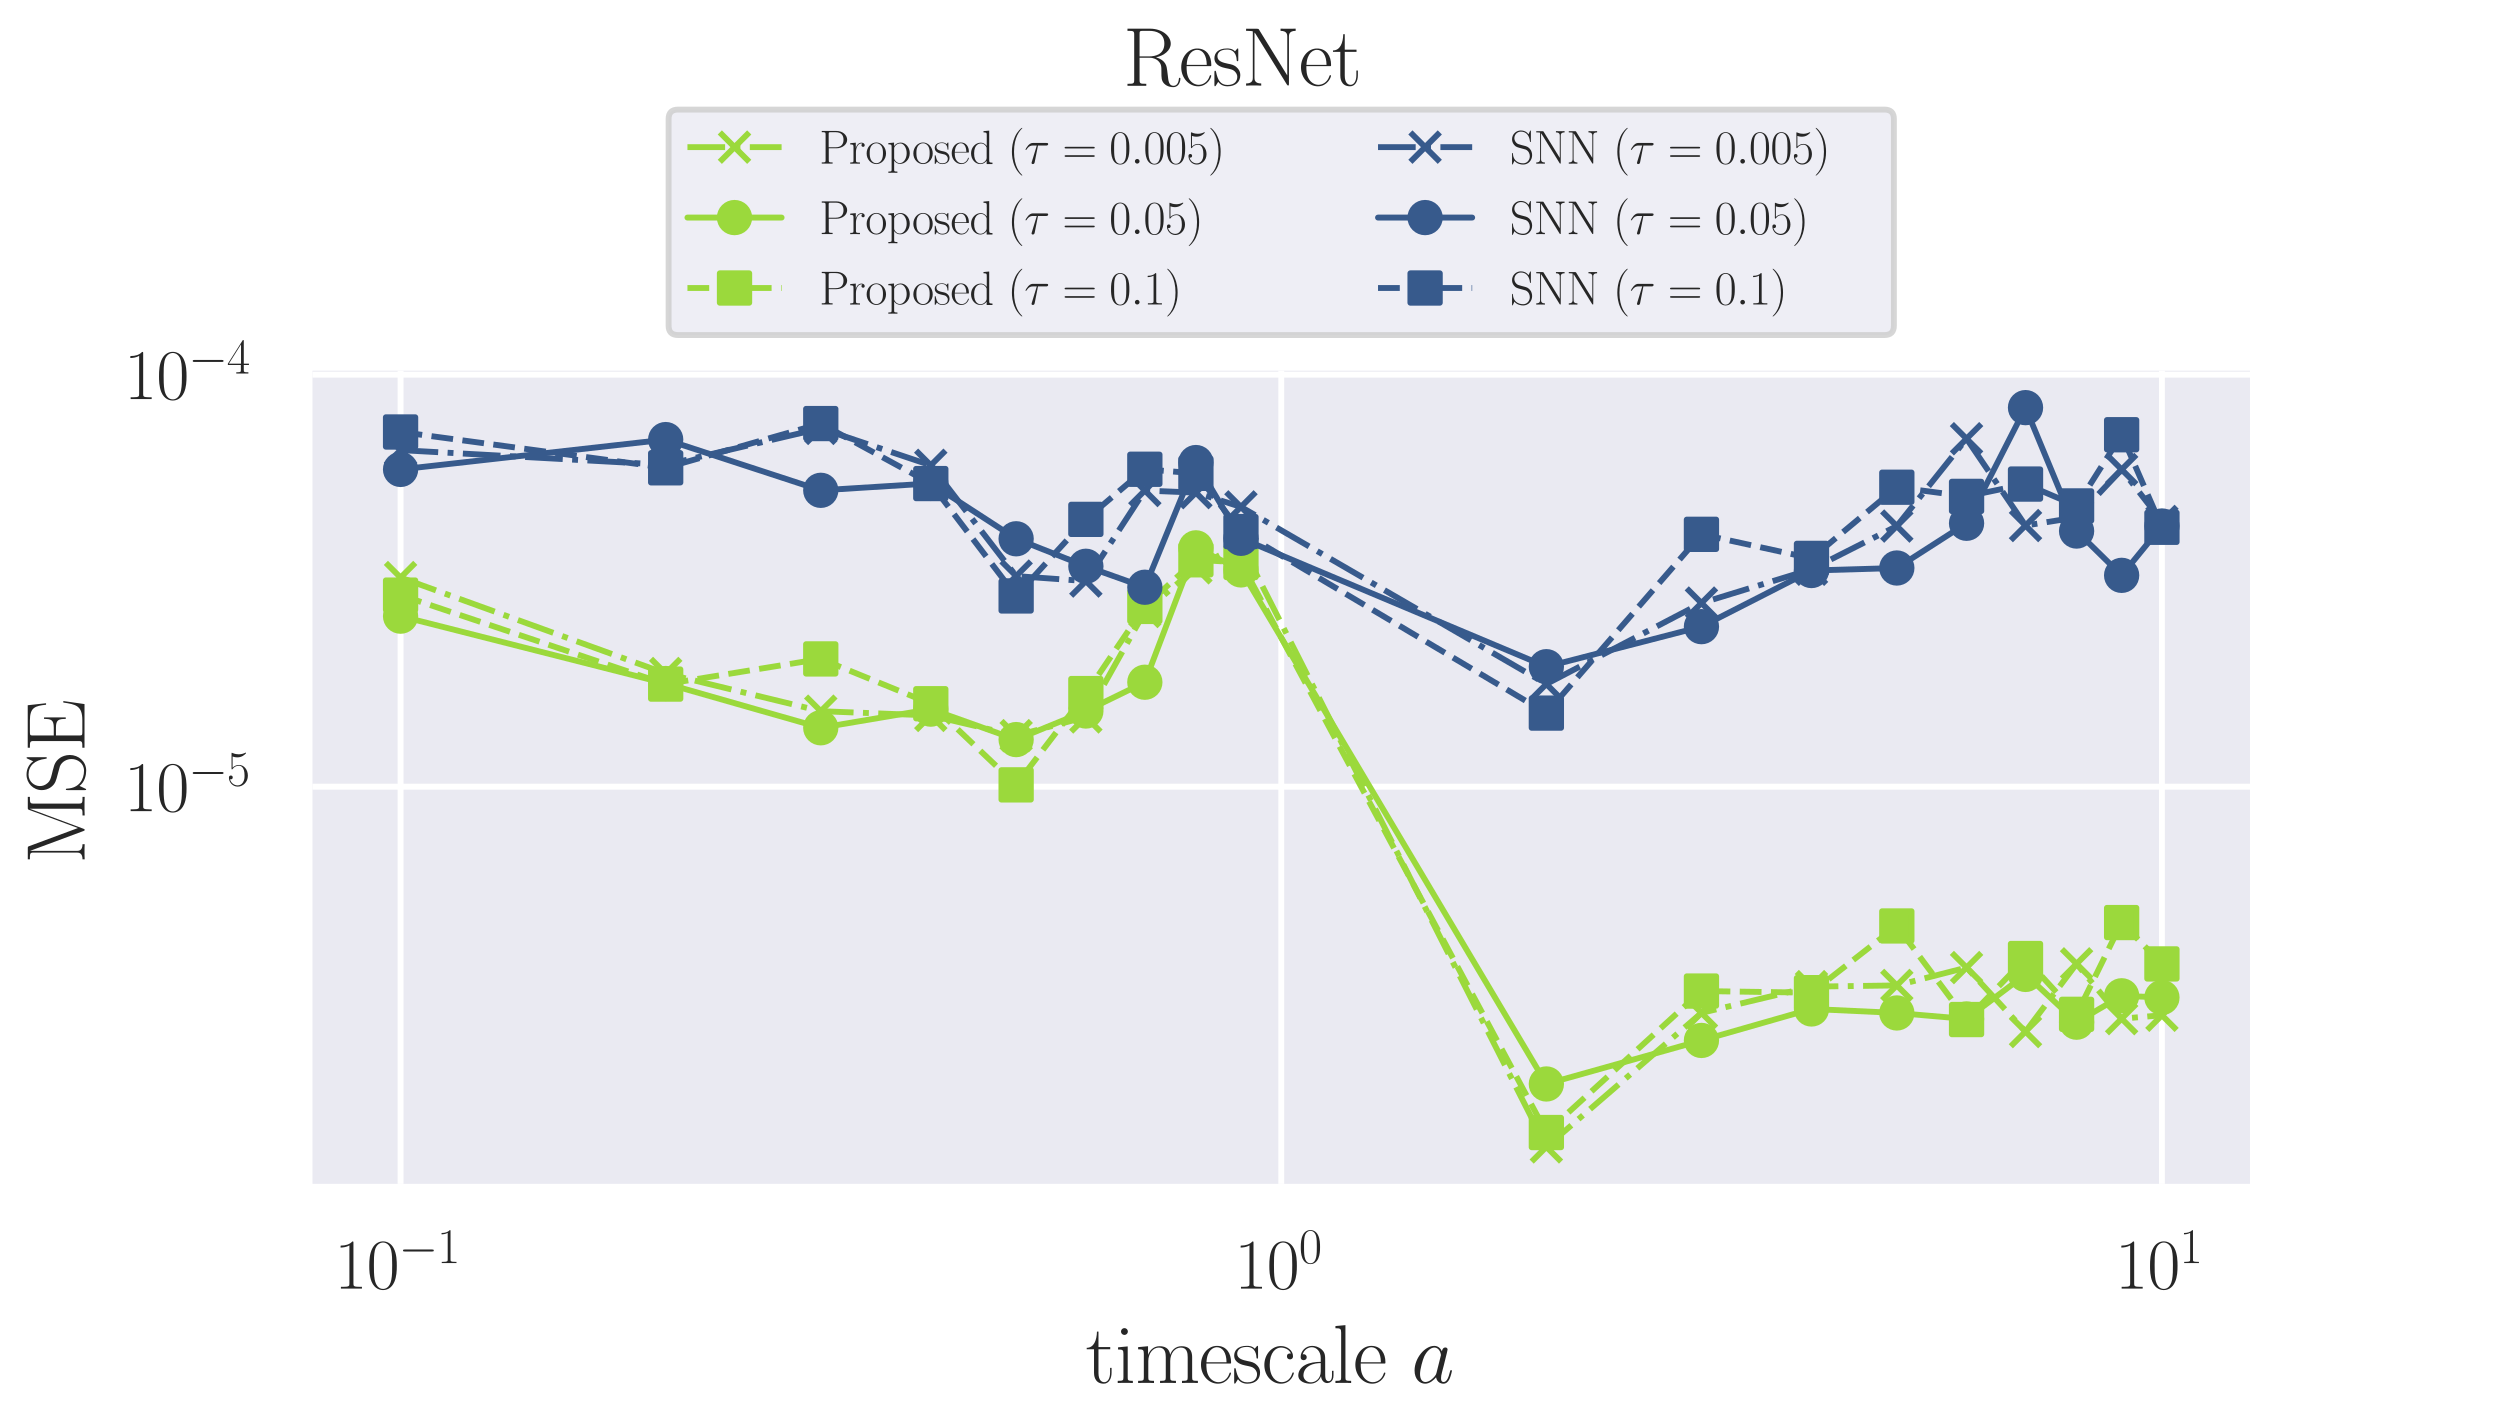 <?xml version="1.0" encoding="utf-8" standalone="no"?>
<!DOCTYPE svg PUBLIC "-//W3C//DTD SVG 1.1//EN"
  "http://www.w3.org/Graphics/SVG/1.1/DTD/svg11.dtd">
<svg xmlns:xlink="http://www.w3.org/1999/xlink" width="424.8pt" height="241.92pt" viewBox="0 0 424.8 241.92" xmlns="http://www.w3.org/2000/svg" version="1.1">
 <defs>
  <style type="text/css">*{stroke-linejoin: round; stroke-linecap: butt}</style>
 </defs>
 <g id="figure_1">
  <g id="patch_1">
   <path d="M 0 241.92 
L 424.8 241.92 
L 424.8 0 
L 0 0 
z
" style="fill: #ffffff"/>
  </g>
  <g id="axes_1">
   <g id="patch_2">
    <path d="M 53.1 201.161 
L 382.32 201.161 
L 382.32 62.984 
L 53.1 62.984 
z
" style="fill: #eaeaf2"/>
   </g>
   <g id="matplotlib.axis_1">
    <g id="xtick_1">
     <g id="line2d_1">
      <path d="M 68.065 201.161 
L 68.065 62.984 
" clip-path="url(#p2cf6b14082)" style="fill: none; stroke: #ffffff; stroke-linecap: round"/>
     </g>
     <g id="text_1">
      <!-- $\mathdefault{10^{-1}}$ -->
      <g style="fill: #262626" transform="translate(56.801 218.964) scale(0.12 -0.12)">
       <defs>
        <path id="CMR17-31" d="M 1702 4058 
C 1702 4192 1696 4192 1606 4192 
C 1357 3916 979 3827 621 3827 
C 602 3827 570 3827 563 3808 
C 557 3795 557 3782 557 3648 
C 755 3648 1088 3686 1344 3839 
L 1344 461 
C 1344 236 1331 160 781 160 
L 589 160 
L 589 0 
C 896 0 1216 0 1523 0 
C 1830 0 2150 0 2458 0 
L 2458 160 
L 2266 160 
C 1715 160 1702 230 1702 458 
L 1702 4058 
z
" transform="scale(0.016)"/>
        <path id="CMR17-30" d="M 2688 2025 
C 2688 2416 2682 3080 2413 3591 
C 2176 4039 1798 4198 1466 4198 
C 1158 4198 768 4058 525 3597 
C 269 3118 243 2524 243 2025 
C 243 1661 250 1106 448 619 
C 723 -39 1216 -128 1466 -128 
C 1760 -128 2208 -7 2470 600 
C 2662 1042 2688 1559 2688 2025 
z
M 1466 -26 
C 1056 -26 813 325 723 812 
C 653 1188 653 1738 653 2096 
C 653 2588 653 2997 736 3387 
C 858 3929 1216 4096 1466 4096 
C 1728 4096 2067 3923 2189 3400 
C 2272 3036 2278 2607 2278 2096 
C 2278 1680 2278 1169 2202 792 
C 2067 95 1690 -26 1466 -26 
z
" transform="scale(0.016)"/>
        <path id="CMSY10-0" d="M 4218 1472 
C 4326 1472 4442 1472 4442 1600 
C 4442 1728 4326 1728 4218 1728 
L 755 1728 
C 646 1728 531 1728 531 1600 
C 531 1472 646 1472 755 1472 
L 4218 1472 
z
" transform="scale(0.016)"/>
       </defs>
       <use xlink:href="#CMR17-31" transform="scale(0.996)"/>
       <use xlink:href="#CMR17-30" transform="translate(45.69 0) scale(0.996)"/>
       <use xlink:href="#CMSY10-0" transform="translate(91.381 36.154) scale(0.697)"/>
       <use xlink:href="#CMR17-31" transform="translate(145.622 36.154) scale(0.697)"/>
      </g>
     </g>
    </g>
    <g id="xtick_2">
     <g id="line2d_2">
      <path d="M 217.71 201.161 
L 217.71 62.984 
" clip-path="url(#p2cf6b14082)" style="fill: none; stroke: #ffffff; stroke-linecap: round"/>
     </g>
     <g id="text_2">
      <!-- $\mathdefault{10^{0}}$ -->
      <g style="fill: #262626" transform="translate(209.74 218.964) scale(0.12 -0.12)">
       <use xlink:href="#CMR17-31" transform="scale(0.996)"/>
       <use xlink:href="#CMR17-30" transform="translate(45.69 0) scale(0.996)"/>
       <use xlink:href="#CMR17-30" transform="translate(91.381 36.154) scale(0.697)"/>
      </g>
     </g>
    </g>
    <g id="xtick_3">
     <g id="line2d_3">
      <path d="M 367.355 201.161 
L 367.355 62.984 
" clip-path="url(#p2cf6b14082)" style="fill: none; stroke: #ffffff; stroke-linecap: round"/>
     </g>
     <g id="text_3">
      <!-- $\mathdefault{10^{1}}$ -->
      <g style="fill: #262626" transform="translate(359.385 218.964) scale(0.12 -0.12)">
       <use xlink:href="#CMR17-31" transform="scale(0.996)"/>
       <use xlink:href="#CMR17-30" transform="translate(45.69 0) scale(0.996)"/>
       <use xlink:href="#CMR17-31" transform="translate(91.381 36.154) scale(0.697)"/>
      </g>
     </g>
    </g>
    <g id="xtick_4"/>
    <g id="xtick_5"/>
    <g id="xtick_6"/>
    <g id="xtick_7"/>
    <g id="xtick_8"/>
    <g id="xtick_9"/>
    <g id="xtick_10"/>
    <g id="xtick_11"/>
    <g id="xtick_12"/>
    <g id="xtick_13"/>
    <g id="xtick_14"/>
    <g id="xtick_15"/>
    <g id="xtick_16"/>
    <g id="xtick_17"/>
    <g id="xtick_18"/>
    <g id="xtick_19"/>
    <g id="xtick_20"/>
    <g id="xtick_21"/>
    <g id="text_4">
     <!-- timescale $a$ -->
     <g style="fill: #262626" transform="translate(184.497 234.974) scale(0.14 -0.14)">
      <defs>
       <path id="CMR17-74" d="M 966 2560 
L 1862 2560 
L 1862 2725 
L 966 2725 
L 966 3904 
L 851 3904 
C 838 3245 614 2668 70 2668 
L 70 2560 
L 627 2560 
L 627 771 
C 627 650 627 -64 1370 -64 
C 1747 -64 1965 306 1965 777 
L 1965 1140 
L 1850 1140 
L 1850 783 
C 1850 344 1677 51 1408 51 
C 1222 51 966 178 966 758 
L 966 2560 
z
" transform="scale(0.016)"/>
       <path id="CMR17-69" d="M 992 3909 
C 992 4049 877 4170 730 4170 
C 589 4170 467 4056 467 3909 
C 467 3769 582 3648 730 3648 
C 870 3648 992 3763 992 3909 
z
M 243 2706 
L 243 2541 
C 602 2541 653 2502 653 2197 
L 653 427 
C 653 184 627 153 218 153 
L 218 -13 
C 371 0 646 0 806 0 
C 960 0 1222 0 1370 -13 
L 1370 153 
C 992 153 979 191 979 420 
L 979 2776 
L 243 2706 
z
" transform="scale(0.016)"/>
       <path id="CMR17-6d" d="M 4326 1933 
C 4326 2252 4269 2790 3507 2790 
C 3072 2790 2771 2496 2656 2151 
L 2650 2151 
C 2573 2676 2195 2790 1837 2790 
C 1331 2790 1069 2400 973 2144 
L 966 2144 
L 966 2790 
L 211 2720 
L 211 2554 
C 589 2554 646 2515 646 2208 
L 646 428 
C 646 184 621 153 211 153 
L 211 -13 
C 365 0 646 0 813 0 
C 979 0 1267 0 1421 -13 
L 1421 153 
C 1011 153 986 178 986 428 
L 986 1658 
C 986 2247 1344 2688 1792 2688 
C 2266 2688 2317 2266 2317 1958 
L 2317 428 
C 2317 184 2291 153 1882 153 
L 1882 -13 
C 2035 0 2317 0 2483 0 
C 2650 0 2938 0 3091 -13 
L 3091 153 
C 2682 153 2656 178 2656 428 
L 2656 1658 
C 2656 2247 3014 2688 3462 2688 
C 3936 2688 3987 2266 3987 1958 
L 3987 428 
C 3987 184 3962 153 3552 153 
L 3552 -13 
C 3706 0 3987 0 4154 0 
C 4320 0 4608 0 4762 -13 
L 4762 153 
C 4352 153 4326 178 4326 428 
L 4326 1933 
z
" transform="scale(0.016)"/>
       <path id="CMR17-65" d="M 2438 1472 
C 2464 1498 2464 1511 2464 1576 
C 2464 2238 2118 2816 1389 2816 
C 710 2816 173 2169 173 1383 
C 173 551 781 -64 1459 -64 
C 2176 -64 2458 607 2458 740 
C 2458 784 2419 784 2406 784 
C 2362 784 2355 771 2330 696 
C 2189 265 1837 51 1504 51 
C 1229 51 954 203 781 480 
C 582 803 582 1176 582 1472 
L 2438 1472 
z
M 589 1568 
C 634 2505 1126 2714 1382 2714 
C 1818 2714 2112 2297 2118 1568 
L 589 1568 
z
" transform="scale(0.016)"/>
       <path id="CMR17-73" d="M 1978 2697 
C 1978 2813 1971 2819 1933 2819 
C 1907 2819 1901 2813 1824 2717 
C 1805 2691 1747 2626 1728 2601 
C 1523 2819 1235 2819 1126 2819 
C 416 2819 160 2447 160 2076 
C 160 1498 813 1365 998 1325 
C 1402 1243 1542 1217 1677 1101 
C 1760 1025 1901 884 1901 654 
C 1901 384 1747 38 1158 38 
C 602 38 403 460 288 1021 
C 269 1110 269 1117 218 1117 
C 166 1117 160 1110 160 983 
L 160 63 
C 160 -51 166 -58 205 -58 
C 237 -58 243 -51 275 0 
C 314 57 410 211 448 276 
C 576 103 800 -64 1158 -64 
C 1792 -64 2131 283 2131 784 
C 2131 1112 1958 1285 1875 1362 
C 1683 1561 1459 1606 1190 1657 
C 838 1735 390 1825 390 2217 
C 390 2383 480 2737 1126 2737 
C 1811 2737 1850 2094 1862 1888 
C 1869 1856 1901 1849 1920 1849 
C 1978 1849 1978 1869 1978 1978 
L 1978 2697 
z
" transform="scale(0.016)"/>
       <path id="CMR17-63" d="M 2234 2240 
C 2112 2240 1933 2240 1933 2017 
C 1933 1838 2080 1787 2163 1787 
C 2208 1787 2394 1807 2394 2024 
C 2394 2467 1958 2803 1466 2803 
C 787 2803 211 2178 211 1363 
C 211 516 813 -64 1466 -64 
C 2259 -64 2458 677 2458 748 
C 2458 774 2451 793 2406 793 
C 2362 793 2355 787 2330 703 
C 2163 180 1798 51 1523 51 
C 1114 51 621 427 621 1369 
C 621 2338 1094 2688 1472 2688 
C 1722 2688 2093 2573 2234 2240 
z
" transform="scale(0.016)"/>
       <path id="CMR17-61" d="M 2304 1653 
C 2304 2072 2304 2294 2035 2543 
C 1798 2752 1523 2816 1306 2816 
C 800 2816 435 2407 435 1971 
C 435 1728 627 1728 666 1728 
C 749 1728 896 1778 896 1954 
C 896 2112 774 2181 666 2181 
C 640 2181 608 2174 589 2168 
C 723 2592 1069 2714 1293 2714 
C 1613 2714 1965 2429 1965 1885 
L 1965 1600 
C 1587 1600 1133 1549 774 1357 
C 371 1133 256 813 256 570 
C 256 77 832 -64 1171 -64 
C 1523 -64 1850 139 1990 511 
C 2003 233 2182 -18 2464 -18 
C 2598 -18 2938 70 2938 567 
L 2938 920 
L 2822 920 
L 2822 562 
C 2822 178 2650 128 2566 128 
C 2304 128 2304 458 2304 738 
L 2304 1653 
z
M 1965 870 
C 1965 317 1568 38 1216 38 
C 896 38 646 275 646 570 
C 646 761 730 1100 1101 1305 
C 1408 1478 1760 1504 1965 1504 
L 1965 870 
z
" transform="scale(0.016)"/>
       <path id="CMR17-6c" d="M 979 4396 
L 218 4326 
L 218 4160 
C 595 4160 653 4122 653 3817 
L 653 426 
C 653 184 627 153 218 153 
L 218 -13 
C 371 0 653 0 813 0 
C 979 0 1261 0 1414 -13 
L 1414 153 
C 1005 153 979 178 979 426 
L 979 4396 
z
" transform="scale(0.016)"/>
       <path id="CMMI12-61" d="M 1926 760 
C 1894 651 1894 639 1805 517 
C 1664 338 1382 64 1082 64 
C 819 64 672 300 672 677 
C 672 1028 870 1743 992 2012 
C 1210 2459 1510 2689 1760 2689 
C 2182 2689 2266 2165 2266 2114 
C 2266 2108 2246 2024 2240 2012 
L 1926 760 
z
M 2336 2395 
C 2266 2561 2093 2816 1760 2816 
C 1037 2816 256 1884 256 939 
C 256 307 627 -64 1062 -64 
C 1414 -64 1715 211 1894 422 
C 1958 45 2259 -64 2451 -64 
C 2643 -64 2797 51 2912 281 
C 3014 498 3104 888 3104 913 
C 3104 945 3078 971 3040 971 
C 2982 971 2976 939 2950 843 
C 2854 466 2733 64 2470 64 
C 2285 64 2272 230 2272 358 
C 2272 505 2291 575 2349 824 
C 2394 984 2426 1124 2477 1309 
C 2714 2267 2771 2497 2771 2535 
C 2771 2625 2701 2695 2605 2695 
C 2400 2695 2349 2472 2336 2395 
z
" transform="scale(0.016)"/>
      </defs>
      <use xlink:href="#CMR17-74" transform="scale(0.996)"/>
      <use xlink:href="#CMR17-69" transform="translate(35.281 0) scale(0.996)"/>
      <use xlink:href="#CMR17-6d" transform="translate(60.152 0) scale(0.996)"/>
      <use xlink:href="#CMR17-65" transform="translate(137.071 0) scale(0.996)"/>
      <use xlink:href="#CMR17-73" transform="translate(177.557 0) scale(0.996)"/>
      <use xlink:href="#CMR17-63" transform="translate(213.358 0) scale(0.996)"/>
      <use xlink:href="#CMR17-61" transform="translate(253.844 0) scale(0.996)"/>
      <use xlink:href="#CMR17-6c" transform="translate(299.535 0) scale(0.996)"/>
      <use xlink:href="#CMR17-65" transform="translate(324.406 0) scale(0.996)"/>
      <use xlink:href="#CMMI12-61" transform="translate(394.967 0) scale(0.996)"/>
     </g>
    </g>
   </g>
   <g id="matplotlib.axis_2">
    <g id="ytick_1">
     <g id="line2d_4">
      <path d="M 53.1 133.677 
L 382.32 133.677 
" clip-path="url(#p2cf6b14082)" style="fill: none; stroke: #ffffff; stroke-linecap: round"/>
     </g>
     <g id="text_5">
      <!-- $\mathdefault{10^{-5}}$ -->
      <g style="fill: #262626" transform="translate(21.073 137.828) scale(0.12 -0.12)">
       <defs>
        <path id="CMR17-35" d="M 730 3692 
C 794 3666 1056 3584 1325 3584 
C 1920 3584 2246 3911 2432 4100 
C 2432 4157 2432 4192 2394 4192 
C 2387 4192 2374 4192 2323 4163 
C 2099 4058 1837 3973 1517 3973 
C 1325 3973 1037 3999 723 4139 
C 653 4171 640 4171 634 4171 
C 602 4171 595 4164 595 4037 
L 595 2203 
C 595 2089 595 2057 659 2057 
C 691 2057 704 2070 736 2114 
C 941 2401 1222 2522 1542 2522 
C 1766 2522 2246 2382 2246 1289 
C 2246 1085 2246 715 2054 421 
C 1894 159 1645 25 1370 25 
C 947 25 518 320 403 814 
C 429 807 480 795 506 795 
C 589 795 749 840 749 1038 
C 749 1210 627 1280 506 1280 
C 358 1280 262 1190 262 1011 
C 262 454 704 -128 1382 -128 
C 2042 -128 2669 440 2669 1264 
C 2669 2030 2170 2624 1549 2624 
C 1222 2624 947 2503 730 2274 
L 730 3692 
z
" transform="scale(0.016)"/>
       </defs>
       <use xlink:href="#CMR17-31" transform="scale(0.996)"/>
       <use xlink:href="#CMR17-30" transform="translate(45.69 0) scale(0.996)"/>
       <use xlink:href="#CMSY10-0" transform="translate(91.381 36.154) scale(0.697)"/>
       <use xlink:href="#CMR17-35" transform="translate(145.622 36.154) scale(0.697)"/>
      </g>
     </g>
    </g>
    <g id="ytick_2">
     <g id="line2d_5">
      <path d="M 53.1 63.661 
L 382.32 63.661 
" clip-path="url(#p2cf6b14082)" style="fill: none; stroke: #ffffff; stroke-linecap: round"/>
     </g>
     <g id="text_6">
      <!-- $\mathdefault{10^{-4}}$ -->
      <g style="fill: #262626" transform="translate(21.073 67.812) scale(0.12 -0.12)">
       <defs>
        <path id="CMR17-34" d="M 2150 4122 
C 2150 4256 2144 4256 2029 4256 
L 128 1254 
L 128 1088 
L 1779 1088 
L 1779 457 
C 1779 224 1766 160 1318 160 
L 1197 160 
L 1197 0 
C 1402 0 1747 0 1965 0 
C 2182 0 2528 0 2733 0 
L 2733 160 
L 2611 160 
C 2163 160 2150 224 2150 457 
L 2150 1088 
L 2803 1088 
L 2803 1254 
L 2150 1254 
L 2150 4122 
z
M 1798 3703 
L 1798 1254 
L 256 1254 
L 1798 3703 
z
" transform="scale(0.016)"/>
       </defs>
       <use xlink:href="#CMR17-31" transform="scale(0.996)"/>
       <use xlink:href="#CMR17-30" transform="translate(45.69 0) scale(0.996)"/>
       <use xlink:href="#CMSY10-0" transform="translate(91.381 36.154) scale(0.697)"/>
       <use xlink:href="#CMR17-34" transform="translate(145.622 36.154) scale(0.697)"/>
      </g>
     </g>
    </g>
    <g id="ytick_3"/>
    <g id="ytick_4"/>
    <g id="ytick_5"/>
    <g id="ytick_6"/>
    <g id="ytick_7"/>
    <g id="ytick_8"/>
    <g id="ytick_9"/>
    <g id="ytick_10"/>
    <g id="ytick_11"/>
    <g id="ytick_12"/>
    <g id="ytick_13"/>
    <g id="ytick_14"/>
    <g id="ytick_15"/>
    <g id="ytick_16"/>
    <g id="ytick_17"/>
    <g id="ytick_18"/>
    <g id="text_7">
     <!-- MSE -->
     <g style="fill: #262626" transform="translate(14.361 146.769) rotate(-90) scale(0.14 -0.14)">
      <defs>
       <path id="CMR17-4d" d="M 1338 4224 
C 1299 4320 1293 4320 1158 4320 
L 339 4320 
L 339 4160 
C 781 4160 851 4160 851 3875 
L 851 610 
C 851 451 851 153 339 153 
L 339 -13 
C 486 0 755 0 915 0 
C 1075 0 1344 0 1491 -13 
L 1491 153 
C 979 153 979 451 979 610 
L 979 4135 
L 986 4135 
L 2490 89 
C 2515 25 2528 -13 2579 -13 
C 2630 -13 2643 25 2669 89 
L 4186 4166 
L 4192 4166 
L 4192 438 
C 4192 153 4122 153 3680 153 
L 3680 -13 
C 3853 0 4198 0 4384 0 
C 4570 0 4922 0 5094 -13 
L 5094 153 
C 4653 153 4582 153 4582 438 
L 4582 3875 
C 4582 4160 4653 4160 5094 4160 
L 5094 4320 
L 4282 4320 
C 4147 4320 4141 4314 4102 4218 
L 2720 502 
L 1338 4224 
z
" transform="scale(0.016)"/>
       <path id="CMR17-53" d="M 2803 4290 
C 2803 4404 2797 4411 2758 4411 
C 2720 4411 2707 4385 2682 4328 
L 2490 3907 
C 2246 4257 1875 4416 1472 4416 
C 819 4416 294 3901 294 3253 
C 294 3056 339 2776 557 2510 
C 794 2218 1018 2167 1530 2033 
C 1722 1982 2042 1899 2106 1874 
C 2470 1722 2662 1341 2662 985 
C 2662 527 2336 38 1779 38 
C 1094 38 454 419 410 1311 
C 403 1413 397 1419 352 1419 
C 301 1419 294 1413 294 1285 
L 294 -1 
C 294 -115 301 -122 339 -122 
C 384 -122 397 -90 486 108 
C 493 127 493 140 614 381 
C 934 -39 1472 -128 1779 -128 
C 2477 -128 2970 451 2970 1124 
C 2970 1454 2848 1708 2778 1823 
C 2509 2230 2221 2306 1914 2382 
C 1869 2402 1856 2402 1498 2490 
C 1152 2579 1005 2624 845 2796 
C 666 2992 602 3196 602 3399 
C 602 3812 934 4263 1478 4263 
C 2157 4263 2579 3786 2675 2993 
C 2694 2878 2701 2872 2746 2872 
C 2803 2872 2803 2891 2803 2999 
L 2803 4290 
z
" transform="scale(0.016)"/>
       <path id="CMR17-45" d="M 3885 1615 
L 3770 1615 
C 3629 676 3546 166 2419 166 
L 1530 166 
C 1274 166 1261 197 1261 414 
L 1261 2176 
L 1862 2176 
C 2464 2176 2522 1960 2522 1430 
L 2637 1430 
L 2637 3081 
L 2522 3081 
C 2522 2557 2464 2342 1862 2342 
L 1261 2342 
L 1261 3913 
C 1261 4128 1274 4160 1530 4160 
L 2406 4160 
C 3398 4160 3514 3769 3603 2929 
L 3718 2929 
L 3565 4325 
L 326 4325 
L 326 4160 
C 768 4160 838 4160 838 3874 
L 838 451 
C 838 166 768 166 326 166 
L 326 0 
L 3654 0 
L 3885 1615 
z
" transform="scale(0.016)"/>
      </defs>
      <use xlink:href="#CMR17-4d" transform="scale(0.996)"/>
      <use xlink:href="#CMR17-53" transform="translate(84.687 0) scale(0.996)"/>
      <use xlink:href="#CMR17-45" transform="translate(135.582 0) scale(0.996)"/>
     </g>
    </g>
   </g>
   <g id="line2d_6">
    <path d="M 68.065 98.139 
L 113.112 114.44 
L 139.464 120.844 
L 158.16 121.569 
L 172.662 124.997 
L 184.511 121.825 
L 194.53 103.906 
L 203.208 96.485 
L 210.863 92.412 
L 262.758 194.881 
L 289.109 172.113 
L 307.806 167.647 
L 322.308 167.445 
L 334.157 164.408 
L 344.175 175.285 
L 352.853 163.773 
L 360.508 173.09 
L 367.355 172.515 
" clip-path="url(#p2cf6b14082)" style="fill: none; stroke-dasharray: 6.4,1.6,1,1.6; stroke-dashoffset: 0; stroke: #9bd93c"/>
    <defs>
     <path id="mbd9ce434d6" d="M -2.5 2.5 
L 2.5 -2.5 
M -2.5 -2.5 
L 2.5 2.5 
" style="stroke: #9bd93c"/>
    </defs>
    <g clip-path="url(#p2cf6b14082)">
     <use xlink:href="#mbd9ce434d6" x="68.065" y="98.139" style="fill: #9bd93c; stroke: #9bd93c"/>
     <use xlink:href="#mbd9ce434d6" x="113.112" y="114.44" style="fill: #9bd93c; stroke: #9bd93c"/>
     <use xlink:href="#mbd9ce434d6" x="139.464" y="120.844" style="fill: #9bd93c; stroke: #9bd93c"/>
     <use xlink:href="#mbd9ce434d6" x="158.16" y="121.569" style="fill: #9bd93c; stroke: #9bd93c"/>
     <use xlink:href="#mbd9ce434d6" x="172.662" y="124.997" style="fill: #9bd93c; stroke: #9bd93c"/>
     <use xlink:href="#mbd9ce434d6" x="184.511" y="121.825" style="fill: #9bd93c; stroke: #9bd93c"/>
     <use xlink:href="#mbd9ce434d6" x="194.53" y="103.906" style="fill: #9bd93c; stroke: #9bd93c"/>
     <use xlink:href="#mbd9ce434d6" x="203.208" y="96.485" style="fill: #9bd93c; stroke: #9bd93c"/>
     <use xlink:href="#mbd9ce434d6" x="210.863" y="92.412" style="fill: #9bd93c; stroke: #9bd93c"/>
     <use xlink:href="#mbd9ce434d6" x="262.758" y="194.881" style="fill: #9bd93c; stroke: #9bd93c"/>
     <use xlink:href="#mbd9ce434d6" x="289.109" y="172.113" style="fill: #9bd93c; stroke: #9bd93c"/>
     <use xlink:href="#mbd9ce434d6" x="307.806" y="167.647" style="fill: #9bd93c; stroke: #9bd93c"/>
     <use xlink:href="#mbd9ce434d6" x="322.308" y="167.445" style="fill: #9bd93c; stroke: #9bd93c"/>
     <use xlink:href="#mbd9ce434d6" x="334.157" y="164.408" style="fill: #9bd93c; stroke: #9bd93c"/>
     <use xlink:href="#mbd9ce434d6" x="344.175" y="175.285" style="fill: #9bd93c; stroke: #9bd93c"/>
     <use xlink:href="#mbd9ce434d6" x="352.853" y="163.773" style="fill: #9bd93c; stroke: #9bd93c"/>
     <use xlink:href="#mbd9ce434d6" x="360.508" y="173.09" style="fill: #9bd93c; stroke: #9bd93c"/>
     <use xlink:href="#mbd9ce434d6" x="367.355" y="172.515" style="fill: #9bd93c; stroke: #9bd93c"/>
    </g>
   </g>
   <g id="line2d_7">
    <path d="M 68.065 104.699 
L 113.112 116.141 
L 139.464 123.664 
L 158.16 120.498 
L 172.662 125.67 
L 184.511 120.815 
L 194.53 115.924 
L 203.208 93.09 
L 210.863 96.844 
L 262.758 184.189 
L 289.109 176.792 
L 307.806 171.444 
L 322.308 172.122 
L 334.157 173.145 
L 344.175 165.574 
L 352.853 173.692 
L 360.508 169.205 
L 367.355 169.491 
" clip-path="url(#p2cf6b14082)" style="fill: none; stroke: #9bd93c; stroke-linecap: round"/>
    <defs>
     <path id="md515b3b872" d="M 0 2.5 
C 0.663 2.5 1.299 2.237 1.768 1.768 
C 2.237 1.299 2.5 0.663 2.5 0 
C 2.5 -0.663 2.237 -1.299 1.768 -1.768 
C 1.299 -2.237 0.663 -2.5 0 -2.5 
C -0.663 -2.5 -1.299 -2.237 -1.768 -1.768 
C -2.237 -1.299 -2.5 -0.663 -2.5 0 
C -2.5 0.663 -2.237 1.299 -1.768 1.768 
C -1.299 2.237 -0.663 2.5 0 2.5 
z
" style="stroke: #9bd93c"/>
    </defs>
    <g clip-path="url(#p2cf6b14082)">
     <use xlink:href="#md515b3b872" x="68.065" y="104.699" style="fill: #9bd93c; stroke: #9bd93c"/>
     <use xlink:href="#md515b3b872" x="113.112" y="116.141" style="fill: #9bd93c; stroke: #9bd93c"/>
     <use xlink:href="#md515b3b872" x="139.464" y="123.664" style="fill: #9bd93c; stroke: #9bd93c"/>
     <use xlink:href="#md515b3b872" x="158.16" y="120.498" style="fill: #9bd93c; stroke: #9bd93c"/>
     <use xlink:href="#md515b3b872" x="172.662" y="125.67" style="fill: #9bd93c; stroke: #9bd93c"/>
     <use xlink:href="#md515b3b872" x="184.511" y="120.815" style="fill: #9bd93c; stroke: #9bd93c"/>
     <use xlink:href="#md515b3b872" x="194.53" y="115.924" style="fill: #9bd93c; stroke: #9bd93c"/>
     <use xlink:href="#md515b3b872" x="203.208" y="93.09" style="fill: #9bd93c; stroke: #9bd93c"/>
     <use xlink:href="#md515b3b872" x="210.863" y="96.844" style="fill: #9bd93c; stroke: #9bd93c"/>
     <use xlink:href="#md515b3b872" x="262.758" y="184.189" style="fill: #9bd93c; stroke: #9bd93c"/>
     <use xlink:href="#md515b3b872" x="289.109" y="176.792" style="fill: #9bd93c; stroke: #9bd93c"/>
     <use xlink:href="#md515b3b872" x="307.806" y="171.444" style="fill: #9bd93c; stroke: #9bd93c"/>
     <use xlink:href="#md515b3b872" x="322.308" y="172.122" style="fill: #9bd93c; stroke: #9bd93c"/>
     <use xlink:href="#md515b3b872" x="334.157" y="173.145" style="fill: #9bd93c; stroke: #9bd93c"/>
     <use xlink:href="#md515b3b872" x="344.175" y="165.574" style="fill: #9bd93c; stroke: #9bd93c"/>
     <use xlink:href="#md515b3b872" x="352.853" y="173.692" style="fill: #9bd93c; stroke: #9bd93c"/>
     <use xlink:href="#md515b3b872" x="360.508" y="169.205" style="fill: #9bd93c; stroke: #9bd93c"/>
     <use xlink:href="#md515b3b872" x="367.355" y="169.491" style="fill: #9bd93c; stroke: #9bd93c"/>
    </g>
   </g>
   <g id="line2d_8">
    <path d="M 68.065 101.118 
L 113.112 116.24 
L 139.464 111.963 
L 158.16 119.577 
L 172.662 133.366 
L 184.511 117.85 
L 194.53 103.042 
L 203.208 95.119 
L 210.863 95.574 
L 262.758 192.437 
L 289.109 168.401 
L 307.806 168.676 
L 322.308 157.34 
L 334.157 173.242 
L 344.175 162.87 
L 352.853 172.358 
L 360.508 156.762 
L 367.355 163.791 
" clip-path="url(#p2cf6b14082)" style="fill: none; stroke-dasharray: 3.7,1.6; stroke-dashoffset: 0; stroke: #9bd93c"/>
    <defs>
     <path id="ma4f34598b9" d="M -2.5 2.5 
L 2.5 2.5 
L 2.5 -2.5 
L -2.5 -2.5 
z
" style="stroke: #9bd93c; stroke-linejoin: miter"/>
    </defs>
    <g clip-path="url(#p2cf6b14082)">
     <use xlink:href="#ma4f34598b9" x="68.065" y="101.118" style="fill: #9bd93c; stroke: #9bd93c; stroke-linejoin: miter"/>
     <use xlink:href="#ma4f34598b9" x="113.112" y="116.24" style="fill: #9bd93c; stroke: #9bd93c; stroke-linejoin: miter"/>
     <use xlink:href="#ma4f34598b9" x="139.464" y="111.963" style="fill: #9bd93c; stroke: #9bd93c; stroke-linejoin: miter"/>
     <use xlink:href="#ma4f34598b9" x="158.16" y="119.577" style="fill: #9bd93c; stroke: #9bd93c; stroke-linejoin: miter"/>
     <use xlink:href="#ma4f34598b9" x="172.662" y="133.366" style="fill: #9bd93c; stroke: #9bd93c; stroke-linejoin: miter"/>
     <use xlink:href="#ma4f34598b9" x="184.511" y="117.85" style="fill: #9bd93c; stroke: #9bd93c; stroke-linejoin: miter"/>
     <use xlink:href="#ma4f34598b9" x="194.53" y="103.042" style="fill: #9bd93c; stroke: #9bd93c; stroke-linejoin: miter"/>
     <use xlink:href="#ma4f34598b9" x="203.208" y="95.119" style="fill: #9bd93c; stroke: #9bd93c; stroke-linejoin: miter"/>
     <use xlink:href="#ma4f34598b9" x="210.863" y="95.574" style="fill: #9bd93c; stroke: #9bd93c; stroke-linejoin: miter"/>
     <use xlink:href="#ma4f34598b9" x="262.758" y="192.437" style="fill: #9bd93c; stroke: #9bd93c; stroke-linejoin: miter"/>
     <use xlink:href="#ma4f34598b9" x="289.109" y="168.401" style="fill: #9bd93c; stroke: #9bd93c; stroke-linejoin: miter"/>
     <use xlink:href="#ma4f34598b9" x="307.806" y="168.676" style="fill: #9bd93c; stroke: #9bd93c; stroke-linejoin: miter"/>
     <use xlink:href="#ma4f34598b9" x="322.308" y="157.34" style="fill: #9bd93c; stroke: #9bd93c; stroke-linejoin: miter"/>
     <use xlink:href="#ma4f34598b9" x="334.157" y="173.242" style="fill: #9bd93c; stroke: #9bd93c; stroke-linejoin: miter"/>
     <use xlink:href="#ma4f34598b9" x="344.175" y="162.87" style="fill: #9bd93c; stroke: #9bd93c; stroke-linejoin: miter"/>
     <use xlink:href="#ma4f34598b9" x="352.853" y="172.358" style="fill: #9bd93c; stroke: #9bd93c; stroke-linejoin: miter"/>
     <use xlink:href="#ma4f34598b9" x="360.508" y="156.762" style="fill: #9bd93c; stroke: #9bd93c; stroke-linejoin: miter"/>
     <use xlink:href="#ma4f34598b9" x="367.355" y="163.791" style="fill: #9bd93c; stroke: #9bd93c; stroke-linejoin: miter"/>
    </g>
   </g>
   <g id="line2d_9">
    <path d="M 68.065 76.484 
L 113.112 78.974 
L 139.464 72.796 
L 158.16 79.064 
L 172.662 97.887 
L 184.511 98.734 
L 194.53 83.351 
L 203.208 83.706 
L 210.863 86.134 
L 262.758 116.231 
L 289.109 102.468 
L 307.806 96.726 
L 322.308 89.389 
L 334.157 74.549 
L 344.175 89.299 
L 352.853 87.913 
L 360.508 79.781 
L 367.355 88.602 
" clip-path="url(#p2cf6b14082)" style="fill: none; stroke-dasharray: 6.4,1.6,1,1.6; stroke-dashoffset: 0; stroke: #375a8c"/>
    <defs>
     <path id="mb3d92f5f27" d="M -2.5 2.5 
L 2.5 -2.5 
M -2.5 -2.5 
L 2.5 2.5 
" style="stroke: #375a8c"/>
    </defs>
    <g clip-path="url(#p2cf6b14082)">
     <use xlink:href="#mb3d92f5f27" x="68.065" y="76.484" style="fill: #375a8c; stroke: #375a8c"/>
     <use xlink:href="#mb3d92f5f27" x="113.112" y="78.974" style="fill: #375a8c; stroke: #375a8c"/>
     <use xlink:href="#mb3d92f5f27" x="139.464" y="72.796" style="fill: #375a8c; stroke: #375a8c"/>
     <use xlink:href="#mb3d92f5f27" x="158.16" y="79.064" style="fill: #375a8c; stroke: #375a8c"/>
     <use xlink:href="#mb3d92f5f27" x="172.662" y="97.887" style="fill: #375a8c; stroke: #375a8c"/>
     <use xlink:href="#mb3d92f5f27" x="184.511" y="98.734" style="fill: #375a8c; stroke: #375a8c"/>
     <use xlink:href="#mb3d92f5f27" x="194.53" y="83.351" style="fill: #375a8c; stroke: #375a8c"/>
     <use xlink:href="#mb3d92f5f27" x="203.208" y="83.706" style="fill: #375a8c; stroke: #375a8c"/>
     <use xlink:href="#mb3d92f5f27" x="210.863" y="86.134" style="fill: #375a8c; stroke: #375a8c"/>
     <use xlink:href="#mb3d92f5f27" x="262.758" y="116.231" style="fill: #375a8c; stroke: #375a8c"/>
     <use xlink:href="#mb3d92f5f27" x="289.109" y="102.468" style="fill: #375a8c; stroke: #375a8c"/>
     <use xlink:href="#mb3d92f5f27" x="307.806" y="96.726" style="fill: #375a8c; stroke: #375a8c"/>
     <use xlink:href="#mb3d92f5f27" x="322.308" y="89.389" style="fill: #375a8c; stroke: #375a8c"/>
     <use xlink:href="#mb3d92f5f27" x="334.157" y="74.549" style="fill: #375a8c; stroke: #375a8c"/>
     <use xlink:href="#mb3d92f5f27" x="344.175" y="89.299" style="fill: #375a8c; stroke: #375a8c"/>
     <use xlink:href="#mb3d92f5f27" x="352.853" y="87.913" style="fill: #375a8c; stroke: #375a8c"/>
     <use xlink:href="#mb3d92f5f27" x="360.508" y="79.781" style="fill: #375a8c; stroke: #375a8c"/>
     <use xlink:href="#mb3d92f5f27" x="367.355" y="88.602" style="fill: #375a8c; stroke: #375a8c"/>
    </g>
   </g>
   <g id="line2d_10">
    <path d="M 68.065 79.764 
L 113.112 74.694 
L 139.464 83.315 
L 158.16 82.141 
L 172.662 91.55 
L 184.511 96.221 
L 194.53 99.784 
L 203.208 78.597 
L 210.863 91.473 
L 262.758 113.284 
L 289.109 106.48 
L 307.806 96.943 
L 322.308 96.515 
L 334.157 88.915 
L 344.175 69.265 
L 352.853 90.235 
L 360.508 97.762 
L 367.355 89.377 
" clip-path="url(#p2cf6b14082)" style="fill: none; stroke: #375a8c; stroke-linecap: round"/>
    <defs>
     <path id="m2897219ff7" d="M 0 2.5 
C 0.663 2.5 1.299 2.237 1.768 1.768 
C 2.237 1.299 2.5 0.663 2.5 0 
C 2.5 -0.663 2.237 -1.299 1.768 -1.768 
C 1.299 -2.237 0.663 -2.5 0 -2.5 
C -0.663 -2.5 -1.299 -2.237 -1.768 -1.768 
C -2.237 -1.299 -2.5 -0.663 -2.5 0 
C -2.5 0.663 -2.237 1.299 -1.768 1.768 
C -1.299 2.237 -0.663 2.5 0 2.5 
z
" style="stroke: #375a8c"/>
    </defs>
    <g clip-path="url(#p2cf6b14082)">
     <use xlink:href="#m2897219ff7" x="68.065" y="79.764" style="fill: #375a8c; stroke: #375a8c"/>
     <use xlink:href="#m2897219ff7" x="113.112" y="74.694" style="fill: #375a8c; stroke: #375a8c"/>
     <use xlink:href="#m2897219ff7" x="139.464" y="83.315" style="fill: #375a8c; stroke: #375a8c"/>
     <use xlink:href="#m2897219ff7" x="158.16" y="82.141" style="fill: #375a8c; stroke: #375a8c"/>
     <use xlink:href="#m2897219ff7" x="172.662" y="91.55" style="fill: #375a8c; stroke: #375a8c"/>
     <use xlink:href="#m2897219ff7" x="184.511" y="96.221" style="fill: #375a8c; stroke: #375a8c"/>
     <use xlink:href="#m2897219ff7" x="194.53" y="99.784" style="fill: #375a8c; stroke: #375a8c"/>
     <use xlink:href="#m2897219ff7" x="203.208" y="78.597" style="fill: #375a8c; stroke: #375a8c"/>
     <use xlink:href="#m2897219ff7" x="210.863" y="91.473" style="fill: #375a8c; stroke: #375a8c"/>
     <use xlink:href="#m2897219ff7" x="262.758" y="113.284" style="fill: #375a8c; stroke: #375a8c"/>
     <use xlink:href="#m2897219ff7" x="289.109" y="106.48" style="fill: #375a8c; stroke: #375a8c"/>
     <use xlink:href="#m2897219ff7" x="307.806" y="96.943" style="fill: #375a8c; stroke: #375a8c"/>
     <use xlink:href="#m2897219ff7" x="322.308" y="96.515" style="fill: #375a8c; stroke: #375a8c"/>
     <use xlink:href="#m2897219ff7" x="334.157" y="88.915" style="fill: #375a8c; stroke: #375a8c"/>
     <use xlink:href="#m2897219ff7" x="344.175" y="69.265" style="fill: #375a8c; stroke: #375a8c"/>
     <use xlink:href="#m2897219ff7" x="352.853" y="90.235" style="fill: #375a8c; stroke: #375a8c"/>
     <use xlink:href="#m2897219ff7" x="360.508" y="97.762" style="fill: #375a8c; stroke: #375a8c"/>
     <use xlink:href="#m2897219ff7" x="367.355" y="89.377" style="fill: #375a8c; stroke: #375a8c"/>
    </g>
   </g>
   <g id="line2d_11">
    <path d="M 68.065 73.403 
L 113.112 79.488 
L 139.464 71.973 
L 158.16 82.167 
L 172.662 101.262 
L 184.511 88.252 
L 194.53 79.739 
L 203.208 80.435 
L 210.863 90.326 
L 262.758 121.169 
L 289.109 90.792 
L 307.806 94.882 
L 322.308 82.789 
L 334.157 84.35 
L 344.175 82.253 
L 352.853 85.962 
L 360.508 73.873 
L 367.355 89.6 
" clip-path="url(#p2cf6b14082)" style="fill: none; stroke-dasharray: 3.7,1.6; stroke-dashoffset: 0; stroke: #375a8c"/>
    <defs>
     <path id="m9ff9247e04" d="M -2.5 2.5 
L 2.5 2.5 
L 2.5 -2.5 
L -2.5 -2.5 
z
" style="stroke: #375a8c; stroke-linejoin: miter"/>
    </defs>
    <g clip-path="url(#p2cf6b14082)">
     <use xlink:href="#m9ff9247e04" x="68.065" y="73.403" style="fill: #375a8c; stroke: #375a8c; stroke-linejoin: miter"/>
     <use xlink:href="#m9ff9247e04" x="113.112" y="79.488" style="fill: #375a8c; stroke: #375a8c; stroke-linejoin: miter"/>
     <use xlink:href="#m9ff9247e04" x="139.464" y="71.973" style="fill: #375a8c; stroke: #375a8c; stroke-linejoin: miter"/>
     <use xlink:href="#m9ff9247e04" x="158.16" y="82.167" style="fill: #375a8c; stroke: #375a8c; stroke-linejoin: miter"/>
     <use xlink:href="#m9ff9247e04" x="172.662" y="101.262" style="fill: #375a8c; stroke: #375a8c; stroke-linejoin: miter"/>
     <use xlink:href="#m9ff9247e04" x="184.511" y="88.252" style="fill: #375a8c; stroke: #375a8c; stroke-linejoin: miter"/>
     <use xlink:href="#m9ff9247e04" x="194.53" y="79.739" style="fill: #375a8c; stroke: #375a8c; stroke-linejoin: miter"/>
     <use xlink:href="#m9ff9247e04" x="203.208" y="80.435" style="fill: #375a8c; stroke: #375a8c; stroke-linejoin: miter"/>
     <use xlink:href="#m9ff9247e04" x="210.863" y="90.326" style="fill: #375a8c; stroke: #375a8c; stroke-linejoin: miter"/>
     <use xlink:href="#m9ff9247e04" x="262.758" y="121.169" style="fill: #375a8c; stroke: #375a8c; stroke-linejoin: miter"/>
     <use xlink:href="#m9ff9247e04" x="289.109" y="90.792" style="fill: #375a8c; stroke: #375a8c; stroke-linejoin: miter"/>
     <use xlink:href="#m9ff9247e04" x="307.806" y="94.882" style="fill: #375a8c; stroke: #375a8c; stroke-linejoin: miter"/>
     <use xlink:href="#m9ff9247e04" x="322.308" y="82.789" style="fill: #375a8c; stroke: #375a8c; stroke-linejoin: miter"/>
     <use xlink:href="#m9ff9247e04" x="334.157" y="84.35" style="fill: #375a8c; stroke: #375a8c; stroke-linejoin: miter"/>
     <use xlink:href="#m9ff9247e04" x="344.175" y="82.253" style="fill: #375a8c; stroke: #375a8c; stroke-linejoin: miter"/>
     <use xlink:href="#m9ff9247e04" x="352.853" y="85.962" style="fill: #375a8c; stroke: #375a8c; stroke-linejoin: miter"/>
     <use xlink:href="#m9ff9247e04" x="360.508" y="73.873" style="fill: #375a8c; stroke: #375a8c; stroke-linejoin: miter"/>
     <use xlink:href="#m9ff9247e04" x="367.355" y="89.6" style="fill: #375a8c; stroke: #375a8c; stroke-linejoin: miter"/>
    </g>
   </g>
   <g id="legend_1">
    <g id="patch_3">
     <path d="M 115.209 56.932 
L 320.211 56.932 
Q 321.811 56.932 321.811 55.332 
L 321.811 20.222 
Q 321.811 18.622 320.211 18.622 
L 115.209 18.622 
Q 113.609 18.622 113.609 20.222 
L 113.609 55.332 
Q 113.609 56.932 115.209 56.932 
z
" style="fill: #eaeaf2; opacity: 0.8; stroke: #cccccc; stroke-linejoin: miter"/>
    </g>
    <g id="line2d_12">
     <path d="M 116.809 25 
L 124.809 25 
L 132.809 25 
" style="fill: none; stroke-dasharray: 6.4,1.6,1,1.6; stroke-dashoffset: 0; stroke: #9bd93c"/>
     <g>
      <use xlink:href="#mbd9ce434d6" x="124.809" y="25" style="fill: #9bd93c; stroke: #9bd93c"/>
     </g>
    </g>
    <g id="text_8">
     <!-- Proposed ($\tau=0.005$) -->
     <g style="fill: #262626" transform="translate(139.209 27.8) scale(0.08 -0.08)">
      <defs>
       <path id="CMR17-50" d="M 1267 2042 
L 2291 2042 
C 3117 2042 3718 2578 3718 3184 
C 3718 3791 3130 4352 2291 4352 
L 333 4352 
L 333 4186 
C 774 4186 845 4186 845 3899 
L 845 446 
C 845 160 774 160 333 160 
L 333 0 
C 518 0 858 0 1056 0 
C 1254 0 1594 0 1779 0 
L 1779 160 
C 1338 160 1267 160 1267 446 
L 1267 2042 
z
M 1254 2176 
L 1254 3938 
C 1254 4155 1267 4186 1523 4186 
L 2170 4186 
C 2995 4186 3232 3714 3232 3184 
C 3232 2604 2950 2176 2170 2176 
L 1254 2176 
z
" transform="scale(0.016)"/>
       <path id="CMR17-72" d="M 960 1497 
C 960 2112 1222 2688 1702 2688 
C 1747 2688 1792 2682 1837 2662 
C 1837 2662 1696 2617 1696 2452 
C 1696 2298 1818 2234 1914 2234 
C 1990 2234 2131 2279 2131 2458 
C 2131 2663 1926 2790 1709 2790 
C 1222 2790 1011 2317 947 2093 
L 941 2093 
L 941 2790 
L 198 2720 
L 198 2554 
C 576 2554 634 2515 634 2208 
L 634 428 
C 634 184 608 153 198 153 
L 198 -13 
C 352 0 646 0 813 0 
C 998 0 1325 0 1498 -13 
L 1498 153 
C 1037 153 960 153 960 440 
L 960 1497 
z
" transform="scale(0.016)"/>
       <path id="CMR17-6f" d="M 2758 1356 
C 2758 2176 2163 2816 1466 2816 
C 768 2816 173 2176 173 1356 
C 173 551 768 -64 1466 -64 
C 2163 -64 2758 551 2758 1356 
z
M 1466 51 
C 1165 51 909 230 762 480 
C 602 767 582 1126 582 1408 
C 582 1677 595 2010 762 2298 
C 890 2509 1139 2714 1466 2714 
C 1754 2714 1997 2554 2150 2330 
C 2349 2029 2349 1607 2349 1408 
C 2349 1158 2336 775 2163 467 
C 1984 173 1709 51 1466 51 
z
" transform="scale(0.016)"/>
       <path id="CMR17-70" d="M 1408 -1063 
C 998 -1063 973 -1037 973 -789 
L 973 402 
C 1158 134 1427 -38 1766 -38 
C 2406 -38 3053 523 3053 1388 
C 3053 2191 2496 2802 1837 2802 
C 1453 2802 1139 2592 960 2338 
L 960 2802 
L 198 2732 
L 198 2567 
C 576 2567 634 2528 634 2223 
L 634 -789 
C 634 -1031 608 -1063 198 -1063 
L 198 -1228 
C 352 -1216 634 -1216 800 -1216 
C 966 -1216 1254 -1216 1408 -1228 
L 1408 -1063 
z
M 973 2012 
C 973 2102 973 2235 1222 2471 
C 1254 2497 1472 2688 1792 2688 
C 2259 2688 2643 2108 2643 1382 
C 2643 656 2234 64 1728 64 
C 1498 64 1248 172 1056 472 
C 973 612 973 650 973 752 
L 973 2012 
z
" transform="scale(0.016)"/>
       <path id="CMR17-64" d="M 1869 4326 
L 1869 4160 
C 2246 4160 2304 4122 2304 3820 
L 2304 2345 
C 2278 2377 2016 2790 1498 2790 
C 845 2790 211 2208 211 1364 
C 211 525 806 -64 1434 -64 
C 1978 -64 2259 337 2291 380 
L 2291 -63 
L 3066 -63 
L 3066 128 
C 2688 128 2630 166 2630 473 
L 2630 4396 
L 1869 4326 
z
M 2291 755 
C 2291 563 2176 390 2029 262 
C 1811 70 1594 38 1472 38 
C 1286 38 621 134 621 1356 
C 621 2612 1363 2688 1530 2688 
C 1824 2688 2061 2522 2208 2291 
C 2291 2157 2291 2138 2291 2023 
L 2291 755 
z
" transform="scale(0.016)"/>
       <path id="CMR17-28" d="M 1958 -1561 
C 1958 -1555 1958 -1542 1939 -1523 
C 1645 -1224 858 -407 858 1581 
C 858 3569 1632 4379 1946 4697 
C 1946 4704 1958 4717 1958 4736 
C 1958 4755 1939 4768 1914 4768 
C 1843 4768 1299 4296 986 3594 
C 666 2887 576 2199 576 1588 
C 576 1128 621 351 1005 -471 
C 1312 -1135 1837 -1600 1914 -1600 
C 1946 -1600 1958 -1587 1958 -1561 
z
" transform="scale(0.016)"/>
       <path id="CMMI12-1c" d="M 1837 2408 
L 2899 2408 
C 2982 2408 3194 2408 3194 2612 
C 3194 2752 3072 2752 2957 2752 
L 1197 2752 
C 1050 2752 832 2752 538 2440 
C 371 2255 166 1917 166 1879 
C 166 1841 198 1828 237 1828 
C 282 1828 288 1847 320 1885 
C 653 2408 986 2408 1146 2408 
L 1677 2408 
L 1011 223 
C 979 127 979 114 979 95 
C 979 25 1024 -64 1152 -64 
C 1350 -64 1382 108 1402 203 
L 1837 2408 
z
" transform="scale(0.016)"/>
       <path id="CMR17-3d" d="M 4115 2017 
C 4211 2017 4307 2017 4307 2125 
C 4307 2240 4198 2240 4090 2240 
L 512 2240 
C 403 2240 294 2240 294 2125 
C 294 2017 390 2017 486 2017 
L 4115 2017 
z
M 4090 896 
C 4198 896 4307 896 4307 1011 
C 4307 1119 4211 1119 4115 1119 
L 486 1119 
C 390 1119 294 1119 294 1011 
C 294 896 403 896 512 896 
L 4090 896 
z
" transform="scale(0.016)"/>
       <path id="CMMI12-3a" d="M 1178 307 
C 1178 492 1024 619 870 619 
C 685 619 557 466 557 313 
C 557 128 710 0 864 0 
C 1050 0 1178 153 1178 307 
z
" transform="scale(0.016)"/>
       <path id="CMR17-29" d="M 1683 1581 
C 1683 2040 1638 2817 1254 3639 
C 947 4303 422 4768 346 4768 
C 326 4768 301 4761 301 4729 
C 301 4717 307 4710 314 4697 
C 621 4378 1402 3568 1402 1584 
C 1402 -407 627 -1217 314 -1537 
C 307 -1549 301 -1556 301 -1568 
C 301 -1600 326 -1600 346 -1600 
C 416 -1600 960 -1128 1274 -426 
C 1594 281 1683 969 1683 1581 
z
" transform="scale(0.016)"/>
      </defs>
      <use xlink:href="#CMR17-50" transform="scale(0.996)"/>
      <use xlink:href="#CMR17-72" transform="translate(62.586 0) scale(0.996)"/>
      <use xlink:href="#CMR17-6f" transform="translate(97.867 0) scale(0.996)"/>
      <use xlink:href="#CMR17-70" transform="translate(143.558 0) scale(0.996)"/>
      <use xlink:href="#CMR17-6f" transform="translate(197.055 0) scale(0.996)"/>
      <use xlink:href="#CMR17-73" transform="translate(242.746 0) scale(0.996)"/>
      <use xlink:href="#CMR17-65" transform="translate(278.547 0) scale(0.996)"/>
      <use xlink:href="#CMR17-64" transform="translate(319.033 0) scale(0.996)"/>
      <use xlink:href="#CMR17-28" transform="translate(400.004 0) scale(0.996)"/>
      <use xlink:href="#CMMI12-1c" transform="translate(435.285 0) scale(0.996)"/>
      <use xlink:href="#CMR17-3d" transform="translate(516.45 0) scale(0.996)"/>
      <use xlink:href="#CMR17-30" transform="translate(615.839 0) scale(0.996)"/>
      <use xlink:href="#CMMI12-3a" transform="translate(661.529 0) scale(0.996)"/>
      <use xlink:href="#CMR17-30" transform="translate(688.627 0) scale(0.996)"/>
      <use xlink:href="#CMR17-30" transform="translate(734.317 0) scale(0.996)"/>
      <use xlink:href="#CMR17-35" transform="translate(780.008 0) scale(0.996)"/>
      <use xlink:href="#CMR17-29" transform="translate(825.698 0) scale(0.996)"/>
     </g>
    </g>
    <g id="line2d_13">
     <path d="M 116.809 36.97 
L 124.809 36.97 
L 132.809 36.97 
" style="fill: none; stroke: #9bd93c; stroke-linecap: round"/>
     <g>
      <use xlink:href="#md515b3b872" x="124.809" y="36.97" style="fill: #9bd93c; stroke: #9bd93c"/>
     </g>
    </g>
    <g id="text_9">
     <!-- Proposed ($\tau=0.05$) -->
     <g style="fill: #262626" transform="translate(139.209 39.77) scale(0.08 -0.08)">
      <use xlink:href="#CMR17-50" transform="scale(0.996)"/>
      <use xlink:href="#CMR17-72" transform="translate(62.586 0) scale(0.996)"/>
      <use xlink:href="#CMR17-6f" transform="translate(97.867 0) scale(0.996)"/>
      <use xlink:href="#CMR17-70" transform="translate(143.558 0) scale(0.996)"/>
      <use xlink:href="#CMR17-6f" transform="translate(197.055 0) scale(0.996)"/>
      <use xlink:href="#CMR17-73" transform="translate(242.746 0) scale(0.996)"/>
      <use xlink:href="#CMR17-65" transform="translate(278.547 0) scale(0.996)"/>
      <use xlink:href="#CMR17-64" transform="translate(319.033 0) scale(0.996)"/>
      <use xlink:href="#CMR17-28" transform="translate(400.004 0) scale(0.996)"/>
      <use xlink:href="#CMMI12-1c" transform="translate(435.285 0) scale(0.996)"/>
      <use xlink:href="#CMR17-3d" transform="translate(516.45 0) scale(0.996)"/>
      <use xlink:href="#CMR17-30" transform="translate(615.839 0) scale(0.996)"/>
      <use xlink:href="#CMMI12-3a" transform="translate(661.529 0) scale(0.996)"/>
      <use xlink:href="#CMR17-30" transform="translate(688.627 0) scale(0.996)"/>
      <use xlink:href="#CMR17-35" transform="translate(734.317 0) scale(0.996)"/>
      <use xlink:href="#CMR17-29" transform="translate(780.008 0) scale(0.996)"/>
     </g>
    </g>
    <g id="line2d_14">
     <path d="M 116.809 48.94 
L 124.809 48.94 
L 132.809 48.94 
" style="fill: none; stroke-dasharray: 3.7,1.6; stroke-dashoffset: 0; stroke: #9bd93c"/>
     <g>
      <use xlink:href="#ma4f34598b9" x="124.809" y="48.94" style="fill: #9bd93c; stroke: #9bd93c; stroke-linejoin: miter"/>
     </g>
    </g>
    <g id="text_10">
     <!-- Proposed ($\tau=0.1$) -->
     <g style="fill: #262626" transform="translate(139.209 51.74) scale(0.08 -0.08)">
      <use xlink:href="#CMR17-50" transform="scale(0.996)"/>
      <use xlink:href="#CMR17-72" transform="translate(62.586 0) scale(0.996)"/>
      <use xlink:href="#CMR17-6f" transform="translate(97.867 0) scale(0.996)"/>
      <use xlink:href="#CMR17-70" transform="translate(143.558 0) scale(0.996)"/>
      <use xlink:href="#CMR17-6f" transform="translate(197.055 0) scale(0.996)"/>
      <use xlink:href="#CMR17-73" transform="translate(242.746 0) scale(0.996)"/>
      <use xlink:href="#CMR17-65" transform="translate(278.547 0) scale(0.996)"/>
      <use xlink:href="#CMR17-64" transform="translate(319.033 0) scale(0.996)"/>
      <use xlink:href="#CMR17-28" transform="translate(400.004 0) scale(0.996)"/>
      <use xlink:href="#CMMI12-1c" transform="translate(435.285 0) scale(0.996)"/>
      <use xlink:href="#CMR17-3d" transform="translate(516.45 0) scale(0.996)"/>
      <use xlink:href="#CMR17-30" transform="translate(615.839 0) scale(0.996)"/>
      <use xlink:href="#CMMI12-3a" transform="translate(661.529 0) scale(0.996)"/>
      <use xlink:href="#CMR17-31" transform="translate(688.627 0) scale(0.996)"/>
      <use xlink:href="#CMR17-29" transform="translate(734.317 0) scale(0.996)"/>
     </g>
    </g>
    <g id="line2d_15">
     <path d="M 234.153 25 
L 242.153 25 
L 250.153 25 
" style="fill: none; stroke-dasharray: 6.4,1.6,1,1.6; stroke-dashoffset: 0; stroke: #375a8c"/>
     <g>
      <use xlink:href="#mb3d92f5f27" x="242.153" y="25" style="fill: #375a8c; stroke: #375a8c"/>
     </g>
    </g>
    <g id="text_11">
     <!-- SNN ($\tau=0.005$) -->
     <g style="fill: #262626" transform="translate(256.553 27.8) scale(0.08 -0.08)">
      <defs>
       <path id="CMR17-4e" d="M 1312 4250 
C 1267 4320 1261 4320 1139 4320 
L 326 4320 
L 326 4160 
L 448 4160 
C 704 4160 819 4129 838 4122 
L 838 610 
C 838 451 838 153 326 153 
L 326 -13 
C 474 0 742 0 902 0 
C 1062 0 1331 0 1478 -13 
L 1478 153 
C 966 153 966 451 966 610 
L 966 4033 
C 1011 3995 1011 3982 1056 3919 
L 3430 76 
C 3475 0 3494 0 3526 0 
C 3590 0 3590 19 3590 139 
L 3590 3705 
C 3590 3863 3590 4160 4102 4160 
L 4102 4326 
C 3955 4320 3686 4320 3526 4320 
C 3366 4320 3098 4320 2950 4326 
L 2950 4160 
C 3462 4160 3462 3862 3462 3703 
L 3462 763 
L 1312 4250 
z
" transform="scale(0.016)"/>
      </defs>
      <use xlink:href="#CMR17-53" transform="scale(0.996)"/>
      <use xlink:href="#CMR17-4e" transform="translate(50.895 0) scale(0.996)"/>
      <use xlink:href="#CMR17-4e" transform="translate(119.968 0) scale(0.996)"/>
      <use xlink:href="#CMR17-28" transform="translate(219.116 0) scale(0.996)"/>
      <use xlink:href="#CMMI12-1c" transform="translate(254.397 0) scale(0.996)"/>
      <use xlink:href="#CMR17-3d" transform="translate(335.562 0) scale(0.996)"/>
      <use xlink:href="#CMR17-30" transform="translate(434.951 0) scale(0.996)"/>
      <use xlink:href="#CMMI12-3a" transform="translate(480.641 0) scale(0.996)"/>
      <use xlink:href="#CMR17-30" transform="translate(507.739 0) scale(0.996)"/>
      <use xlink:href="#CMR17-30" transform="translate(553.429 0) scale(0.996)"/>
      <use xlink:href="#CMR17-35" transform="translate(599.12 0) scale(0.996)"/>
      <use xlink:href="#CMR17-29" transform="translate(644.81 0) scale(0.996)"/>
     </g>
    </g>
    <g id="line2d_16">
     <path d="M 234.153 36.97 
L 242.153 36.97 
L 250.153 36.97 
" style="fill: none; stroke: #375a8c; stroke-linecap: round"/>
     <g>
      <use xlink:href="#m2897219ff7" x="242.153" y="36.97" style="fill: #375a8c; stroke: #375a8c"/>
     </g>
    </g>
    <g id="text_12">
     <!-- SNN ($\tau=0.05$) -->
     <g style="fill: #262626" transform="translate(256.553 39.77) scale(0.08 -0.08)">
      <use xlink:href="#CMR17-53" transform="scale(0.996)"/>
      <use xlink:href="#CMR17-4e" transform="translate(50.895 0) scale(0.996)"/>
      <use xlink:href="#CMR17-4e" transform="translate(119.968 0) scale(0.996)"/>
      <use xlink:href="#CMR17-28" transform="translate(219.116 0) scale(0.996)"/>
      <use xlink:href="#CMMI12-1c" transform="translate(254.397 0) scale(0.996)"/>
      <use xlink:href="#CMR17-3d" transform="translate(335.562 0) scale(0.996)"/>
      <use xlink:href="#CMR17-30" transform="translate(434.951 0) scale(0.996)"/>
      <use xlink:href="#CMMI12-3a" transform="translate(480.641 0) scale(0.996)"/>
      <use xlink:href="#CMR17-30" transform="translate(507.739 0) scale(0.996)"/>
      <use xlink:href="#CMR17-35" transform="translate(553.429 0) scale(0.996)"/>
      <use xlink:href="#CMR17-29" transform="translate(599.12 0) scale(0.996)"/>
     </g>
    </g>
    <g id="line2d_17">
     <path d="M 234.153 48.94 
L 242.153 48.94 
L 250.153 48.94 
" style="fill: none; stroke-dasharray: 3.7,1.6; stroke-dashoffset: 0; stroke: #375a8c"/>
     <g>
      <use xlink:href="#m9ff9247e04" x="242.153" y="48.94" style="fill: #375a8c; stroke: #375a8c; stroke-linejoin: miter"/>
     </g>
    </g>
    <g id="text_13">
     <!-- SNN ($\tau=0.1$) -->
     <g style="fill: #262626" transform="translate(256.553 51.74) scale(0.08 -0.08)">
      <use xlink:href="#CMR17-53" transform="scale(0.996)"/>
      <use xlink:href="#CMR17-4e" transform="translate(50.895 0) scale(0.996)"/>
      <use xlink:href="#CMR17-4e" transform="translate(119.968 0) scale(0.996)"/>
      <use xlink:href="#CMR17-28" transform="translate(219.116 0) scale(0.996)"/>
      <use xlink:href="#CMMI12-1c" transform="translate(254.397 0) scale(0.996)"/>
      <use xlink:href="#CMR17-3d" transform="translate(335.562 0) scale(0.996)"/>
      <use xlink:href="#CMR17-30" transform="translate(434.951 0) scale(0.996)"/>
      <use xlink:href="#CMMI12-3a" transform="translate(480.641 0) scale(0.996)"/>
      <use xlink:href="#CMR17-31" transform="translate(507.739 0) scale(0.996)"/>
      <use xlink:href="#CMR17-29" transform="translate(553.429 0) scale(0.996)"/>
     </g>
    </g>
   </g>
  </g>
  <g id="text_14">
   <!-- ResNet -->
   <g style="fill: #262626" transform="translate(190.837 14.524) scale(0.14 -0.14)">
    <defs>
     <path id="CMR17-52" d="M 2509 2146 
C 3117 2268 3629 2676 3629 3186 
C 3629 3785 2950 4326 2054 4326 
L 333 4326 
L 333 4160 
C 774 4160 845 4160 845 3873 
L 845 415 
C 845 128 774 128 333 128 
L 333 -26 
C 518 -26 851 -26 1050 -26 
C 1248 -26 1581 -26 1766 -26 
L 1766 128 
C 1325 128 1254 128 1254 417 
L 1254 2112 
L 2003 2112 
C 2368 2112 2573 1964 2662 1881 
C 2918 1632 2918 1459 2918 1024 
C 2918 595 2918 377 3110 160 
C 3354 -102 3680 -128 3821 -128 
C 4294 -128 4365 396 4365 503 
C 4365 540 4365 585 4307 585 
C 4256 585 4250 547 4250 522 
C 4218 112 4032 -26 3834 -26 
C 3482 -26 3443 375 3405 764 
C 3386 898 3373 993 3360 1133 
C 3322 1452 3270 1917 2509 2146 
z
M 1984 2214 
L 1254 2214 
L 1254 3913 
C 1254 4129 1267 4160 1523 4160 
L 1990 4160 
C 2522 4160 3142 3977 3142 3190 
C 3142 2372 2464 2214 1984 2214 
z
" transform="scale(0.016)"/>
    </defs>
    <use xlink:href="#CMR17-52" transform="scale(0.996)"/>
    <use xlink:href="#CMR17-65" transform="translate(67.791 0) scale(0.996)"/>
    <use xlink:href="#CMR17-73" transform="translate(108.277 0) scale(0.996)"/>
    <use xlink:href="#CMR17-4e" transform="translate(144.078 0) scale(0.996)"/>
    <use xlink:href="#CMR17-65" transform="translate(213.151 0) scale(0.996)"/>
    <use xlink:href="#CMR17-74" transform="translate(253.636 0) scale(0.996)"/>
   </g>
  </g>
 </g>
 <defs>
  <clipPath id="p2cf6b14082">
   <rect x="53.1" y="62.984" width="329.22" height="138.177"/>
  </clipPath>
 </defs>
</svg>

